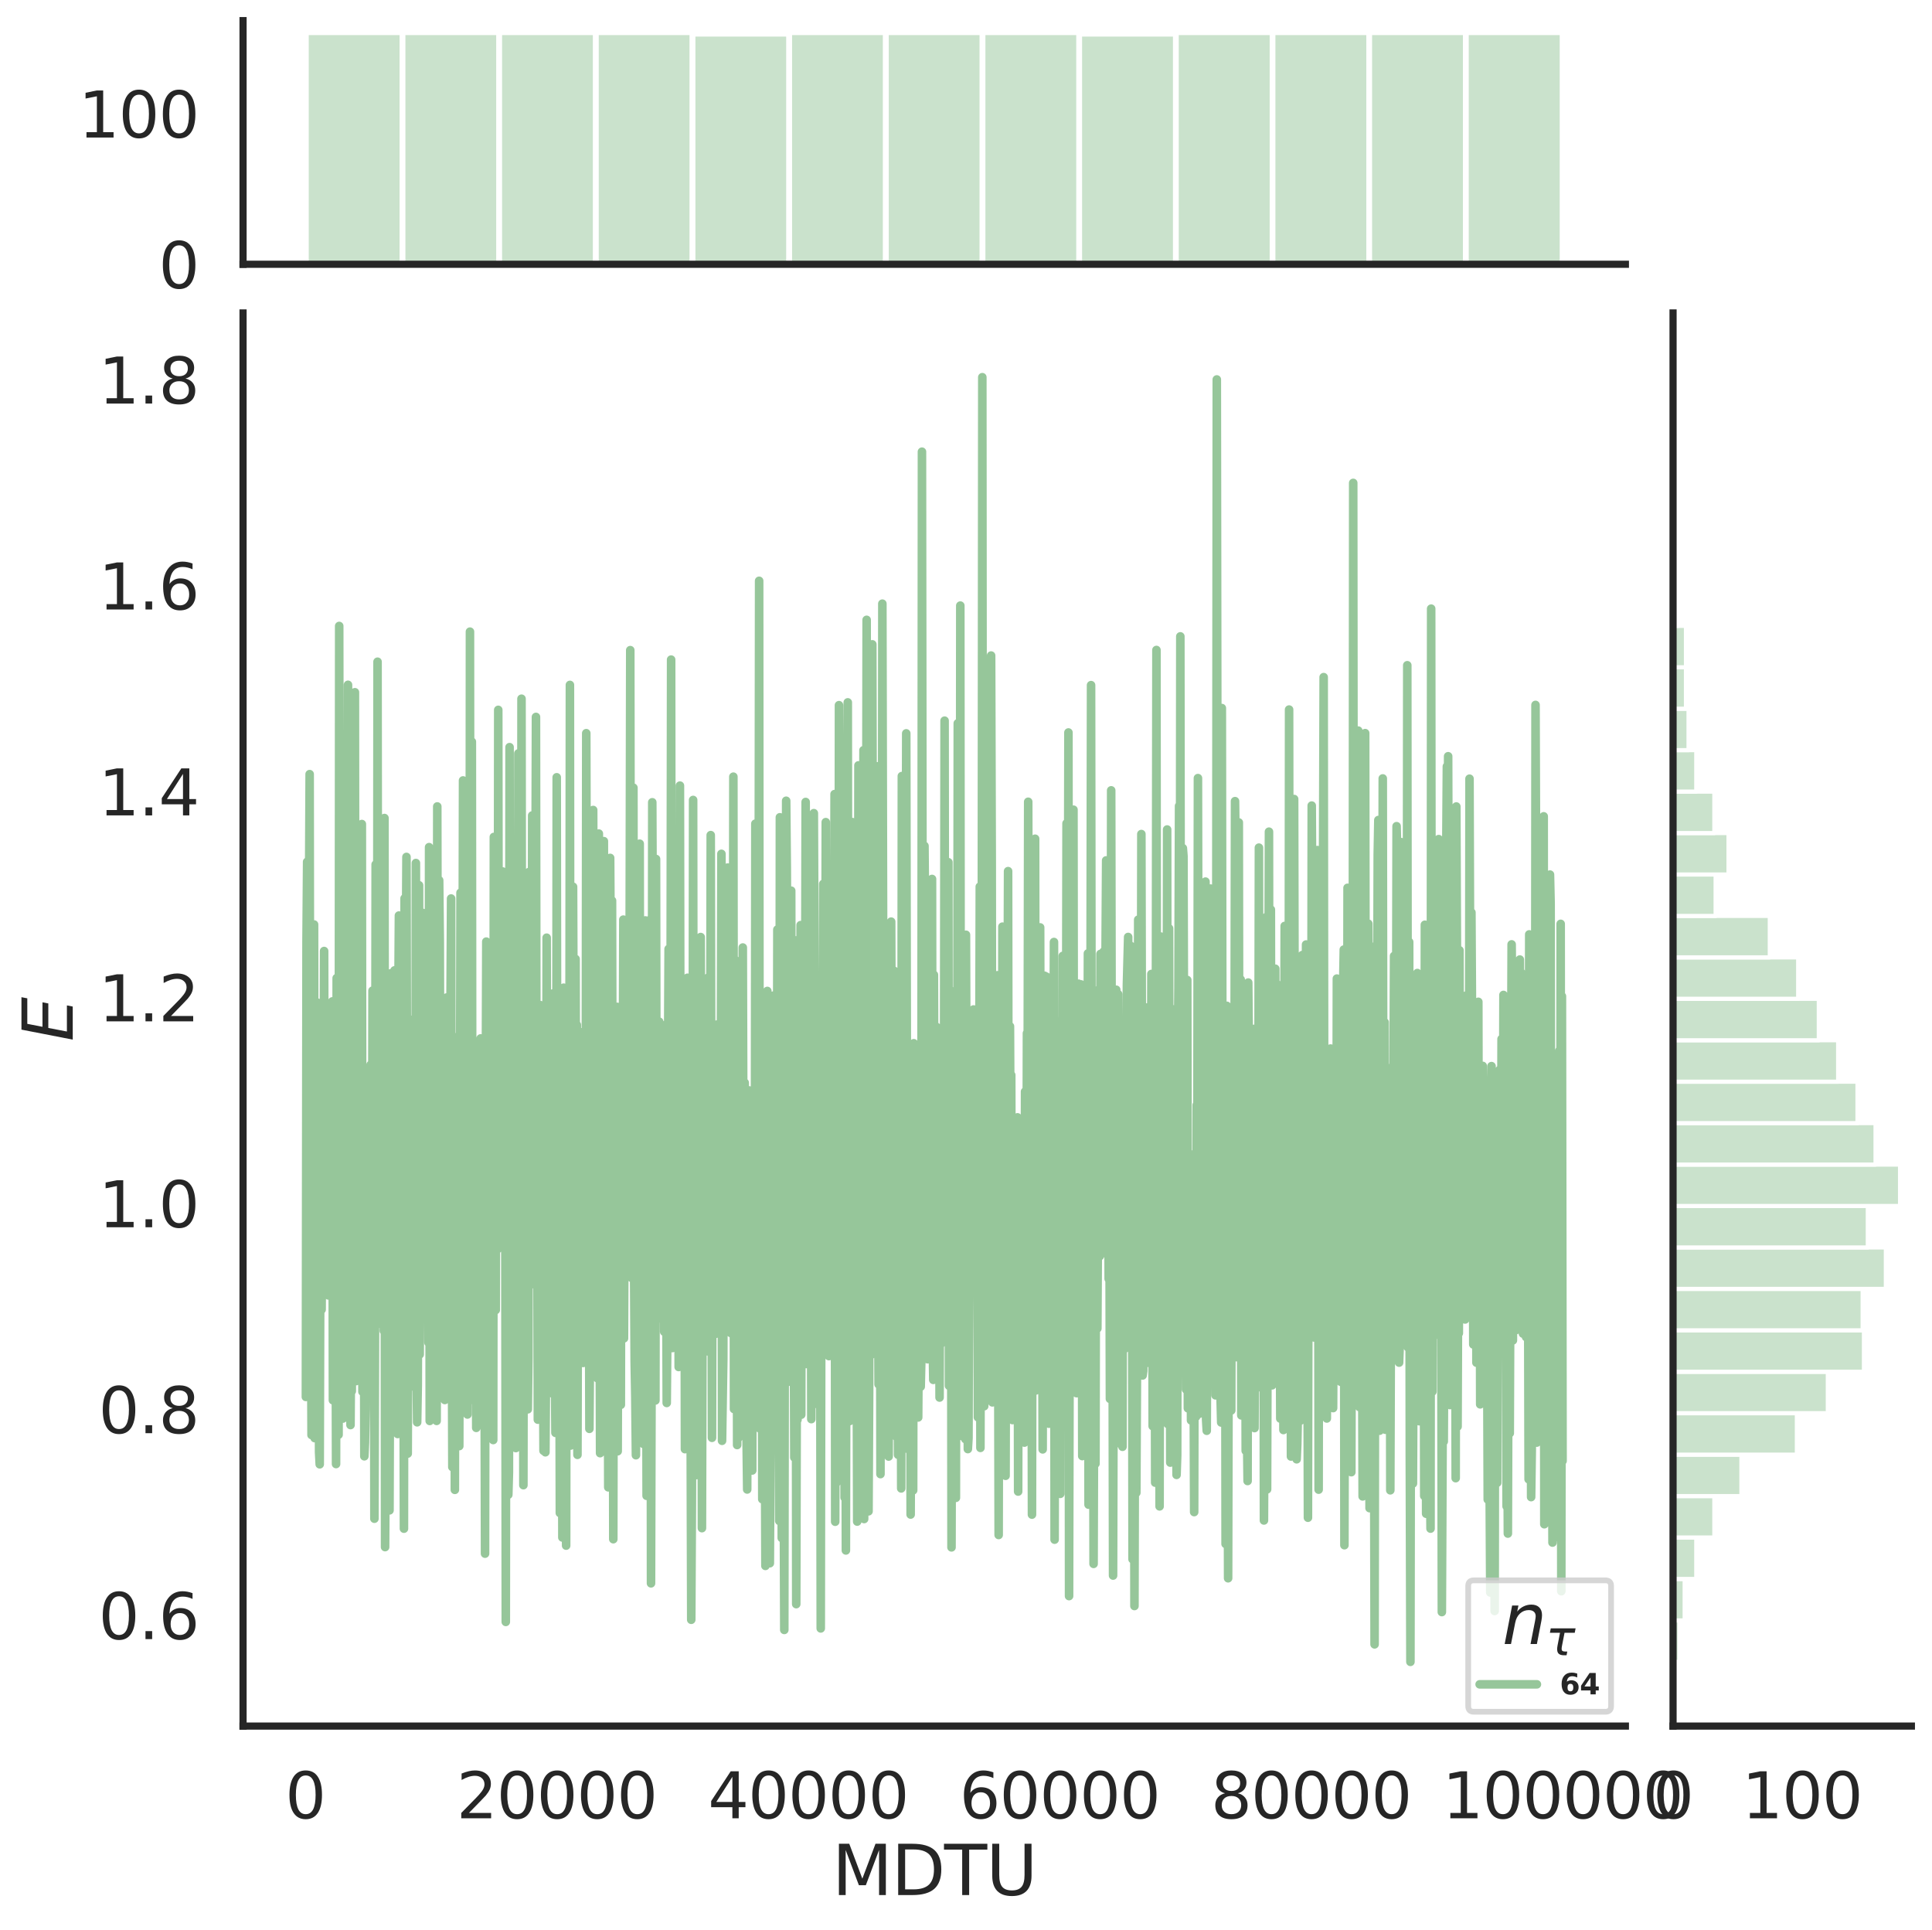 <?xml version="1.0" encoding="utf-8" standalone="no"?>
<!DOCTYPE svg PUBLIC "-//W3C//DTD SVG 1.1//EN"
  "http://www.w3.org/Graphics/SVG/1.1/DTD/svg11.dtd">
<svg height="674.159pt" version="1.1" viewBox="0 0 674.984 674.159" width="674.984pt" xmlns="http://www.w3.org/2000/svg" xmlns:xlink="http://www.w3.org/1999/xlink">
 <defs>
  <style type="text/css">*{stroke-linecap:butt;stroke-linejoin:round;}</style>
 </defs>
 <g id="figure_1">
  <g id="patch_1">
   <path d="M 0 674.159 
L 674.984 674.159 
L 674.984 0 
L 0 0 
z
" style="fill:#ffffff;"/>
  </g>
  <g id="axes_1">
   <g id="patch_2">
    <path d="M 84.914 602.94 
L 567.864 602.94 
L 567.864 109.327 
L 84.914 109.327 
z
" style="fill:none;"/>
   </g>
   <g id="matplotlib.axis_1">
    <g id="xtick_1">
     <g id="text_1">
      <!-- 0 -->
      <g style="fill:#262626;" transform="translate(99.648 635.157)scale(0.22 -0.22)">
       <defs>
        <path d="M 2034 4250 
Q 1547 4250 1301 3770 
Q 1056 3291 1056 2328 
Q 1056 1369 1301 889 
Q 1547 409 2034 409 
Q 2525 409 2770 889 
Q 3016 1369 3016 2328 
Q 3016 3291 2770 3770 
Q 2525 4250 2034 4250 
z
M 2034 4750 
Q 2819 4750 3233 4129 
Q 3647 3509 3647 2328 
Q 3647 1150 3233 529 
Q 2819 -91 2034 -91 
Q 1250 -91 836 529 
Q 422 1150 422 2328 
Q 422 3509 836 4129 
Q 1250 4750 2034 4750 
z
" id="DejaVuSans-30" transform="scale(0.016)"/>
       </defs>
       <use xlink:href="#DejaVuSans-30"/>
      </g>
     </g>
    </g>
    <g id="xtick_2">
     <g id="text_2">
      <!-- 20000 -->
      <g style="fill:#262626;" transform="translate(159.506 635.157)scale(0.22 -0.22)">
       <defs>
        <path d="M 1228 531 
L 3431 531 
L 3431 0 
L 469 0 
L 469 531 
Q 828 903 1448 1529 
Q 2069 2156 2228 2338 
Q 2531 2678 2651 2914 
Q 2772 3150 2772 3378 
Q 2772 3750 2511 3984 
Q 2250 4219 1831 4219 
Q 1534 4219 1204 4116 
Q 875 4013 500 3803 
L 500 4441 
Q 881 4594 1212 4672 
Q 1544 4750 1819 4750 
Q 2544 4750 2975 4387 
Q 3406 4025 3406 3419 
Q 3406 3131 3298 2873 
Q 3191 2616 2906 2266 
Q 2828 2175 2409 1742 
Q 1991 1309 1228 531 
z
" id="DejaVuSans-32" transform="scale(0.016)"/>
       </defs>
       <use xlink:href="#DejaVuSans-32"/>
       <use x="63.623" xlink:href="#DejaVuSans-30"/>
       <use x="127.246" xlink:href="#DejaVuSans-30"/>
       <use x="190.869" xlink:href="#DejaVuSans-30"/>
       <use x="254.492" xlink:href="#DejaVuSans-30"/>
      </g>
     </g>
    </g>
    <g id="xtick_3">
     <g id="text_3">
      <!-- 40000 -->
      <g style="fill:#262626;" transform="translate(247.359 635.157)scale(0.22 -0.22)">
       <defs>
        <path d="M 2419 4116 
L 825 1625 
L 2419 1625 
L 2419 4116 
z
M 2253 4666 
L 3047 4666 
L 3047 1625 
L 3713 1625 
L 3713 1100 
L 3047 1100 
L 3047 0 
L 2419 0 
L 2419 1100 
L 313 1100 
L 313 1709 
L 2253 4666 
z
" id="DejaVuSans-34" transform="scale(0.016)"/>
       </defs>
       <use xlink:href="#DejaVuSans-34"/>
       <use x="63.623" xlink:href="#DejaVuSans-30"/>
       <use x="127.246" xlink:href="#DejaVuSans-30"/>
       <use x="190.869" xlink:href="#DejaVuSans-30"/>
       <use x="254.492" xlink:href="#DejaVuSans-30"/>
      </g>
     </g>
    </g>
    <g id="xtick_4">
     <g id="text_4">
      <!-- 60000 -->
      <g style="fill:#262626;" transform="translate(335.212 635.157)scale(0.22 -0.22)">
       <defs>
        <path d="M 2113 2584 
Q 1688 2584 1439 2293 
Q 1191 2003 1191 1497 
Q 1191 994 1439 701 
Q 1688 409 2113 409 
Q 2538 409 2786 701 
Q 3034 994 3034 1497 
Q 3034 2003 2786 2293 
Q 2538 2584 2113 2584 
z
M 3366 4563 
L 3366 3988 
Q 3128 4100 2886 4159 
Q 2644 4219 2406 4219 
Q 1781 4219 1451 3797 
Q 1122 3375 1075 2522 
Q 1259 2794 1537 2939 
Q 1816 3084 2150 3084 
Q 2853 3084 3261 2657 
Q 3669 2231 3669 1497 
Q 3669 778 3244 343 
Q 2819 -91 2113 -91 
Q 1303 -91 875 529 
Q 447 1150 447 2328 
Q 447 3434 972 4092 
Q 1497 4750 2381 4750 
Q 2619 4750 2861 4703 
Q 3103 4656 3366 4563 
z
" id="DejaVuSans-36" transform="scale(0.016)"/>
       </defs>
       <use xlink:href="#DejaVuSans-36"/>
       <use x="63.623" xlink:href="#DejaVuSans-30"/>
       <use x="127.246" xlink:href="#DejaVuSans-30"/>
       <use x="190.869" xlink:href="#DejaVuSans-30"/>
       <use x="254.492" xlink:href="#DejaVuSans-30"/>
      </g>
     </g>
    </g>
    <g id="xtick_5">
     <g id="text_5">
      <!-- 80000 -->
      <g style="fill:#262626;" transform="translate(423.065 635.157)scale(0.22 -0.22)">
       <defs>
        <path d="M 2034 2216 
Q 1584 2216 1326 1975 
Q 1069 1734 1069 1313 
Q 1069 891 1326 650 
Q 1584 409 2034 409 
Q 2484 409 2743 651 
Q 3003 894 3003 1313 
Q 3003 1734 2745 1975 
Q 2488 2216 2034 2216 
z
M 1403 2484 
Q 997 2584 770 2862 
Q 544 3141 544 3541 
Q 544 4100 942 4425 
Q 1341 4750 2034 4750 
Q 2731 4750 3128 4425 
Q 3525 4100 3525 3541 
Q 3525 3141 3298 2862 
Q 3072 2584 2669 2484 
Q 3125 2378 3379 2068 
Q 3634 1759 3634 1313 
Q 3634 634 3220 271 
Q 2806 -91 2034 -91 
Q 1263 -91 848 271 
Q 434 634 434 1313 
Q 434 1759 690 2068 
Q 947 2378 1403 2484 
z
M 1172 3481 
Q 1172 3119 1398 2916 
Q 1625 2713 2034 2713 
Q 2441 2713 2670 2916 
Q 2900 3119 2900 3481 
Q 2900 3844 2670 4047 
Q 2441 4250 2034 4250 
Q 1625 4250 1398 4047 
Q 1172 3844 1172 3481 
z
" id="DejaVuSans-38" transform="scale(0.016)"/>
       </defs>
       <use xlink:href="#DejaVuSans-38"/>
       <use x="63.623" xlink:href="#DejaVuSans-30"/>
       <use x="127.246" xlink:href="#DejaVuSans-30"/>
       <use x="190.869" xlink:href="#DejaVuSans-30"/>
       <use x="254.492" xlink:href="#DejaVuSans-30"/>
      </g>
     </g>
    </g>
    <g id="xtick_6">
     <g id="text_6">
      <!-- 100000 -->
      <g style="fill:#262626;" transform="translate(503.919 635.157)scale(0.22 -0.22)">
       <defs>
        <path d="M 794 531 
L 1825 531 
L 1825 4091 
L 703 3866 
L 703 4441 
L 1819 4666 
L 2450 4666 
L 2450 531 
L 3481 531 
L 3481 0 
L 794 0 
L 794 531 
z
" id="DejaVuSans-31" transform="scale(0.016)"/>
       </defs>
       <use xlink:href="#DejaVuSans-31"/>
       <use x="63.623" xlink:href="#DejaVuSans-30"/>
       <use x="127.246" xlink:href="#DejaVuSans-30"/>
       <use x="190.869" xlink:href="#DejaVuSans-30"/>
       <use x="254.492" xlink:href="#DejaVuSans-30"/>
       <use x="318.115" xlink:href="#DejaVuSans-30"/>
      </g>
     </g>
    </g>
    <g id="text_7">
     <!-- MDTU -->
     <g style="fill:#262626;" transform="translate(290.683 661.968)scale(0.24 -0.24)">
      <defs>
       <path d="M 628 4666 
L 1569 4666 
L 2759 1491 
L 3956 4666 
L 4897 4666 
L 4897 0 
L 4281 0 
L 4281 4097 
L 3078 897 
L 2444 897 
L 1241 4097 
L 1241 0 
L 628 0 
L 628 4666 
z
" id="DejaVuSans-4d" transform="scale(0.016)"/>
       <path d="M 1259 4147 
L 1259 519 
L 2022 519 
Q 2988 519 3436 956 
Q 3884 1394 3884 2338 
Q 3884 3275 3436 3711 
Q 2988 4147 2022 4147 
L 1259 4147 
z
M 628 4666 
L 1925 4666 
Q 3281 4666 3915 4102 
Q 4550 3538 4550 2338 
Q 4550 1131 3912 565 
Q 3275 0 1925 0 
L 628 0 
L 628 4666 
z
" id="DejaVuSans-44" transform="scale(0.016)"/>
       <path d="M -19 4666 
L 3928 4666 
L 3928 4134 
L 2272 4134 
L 2272 0 
L 1638 0 
L 1638 4134 
L -19 4134 
L -19 4666 
z
" id="DejaVuSans-54" transform="scale(0.016)"/>
       <path d="M 556 4666 
L 1191 4666 
L 1191 1831 
Q 1191 1081 1462 751 
Q 1734 422 2344 422 
Q 2950 422 3222 751 
Q 3494 1081 3494 1831 
L 3494 4666 
L 4128 4666 
L 4128 1753 
Q 4128 841 3676 375 
Q 3225 -91 2344 -91 
Q 1459 -91 1007 375 
Q 556 841 556 1753 
L 556 4666 
z
" id="DejaVuSans-55" transform="scale(0.016)"/>
      </defs>
      <use xlink:href="#DejaVuSans-4d"/>
      <use x="86.279" xlink:href="#DejaVuSans-44"/>
      <use x="163.281" xlink:href="#DejaVuSans-54"/>
      <use x="224.365" xlink:href="#DejaVuSans-55"/>
     </g>
    </g>
   </g>
   <g id="matplotlib.axis_2">
    <g id="ytick_1">
     <g id="text_8">
      <!-- 0.6 -->
      <g style="fill:#262626;" transform="translate(34.428 572.563)scale(0.22 -0.22)">
       <defs>
        <path d="M 684 794 
L 1344 794 
L 1344 0 
L 684 0 
L 684 794 
z
" id="DejaVuSans-2e" transform="scale(0.016)"/>
       </defs>
       <use xlink:href="#DejaVuSans-30"/>
       <use x="63.623" xlink:href="#DejaVuSans-2e"/>
       <use x="95.41" xlink:href="#DejaVuSans-36"/>
      </g>
     </g>
    </g>
    <g id="ytick_2">
     <g id="text_9">
      <!-- 0.8 -->
      <g style="fill:#262626;" transform="translate(34.428 500.63)scale(0.22 -0.22)">
       <use xlink:href="#DejaVuSans-30"/>
       <use x="63.623" xlink:href="#DejaVuSans-2e"/>
       <use x="95.41" xlink:href="#DejaVuSans-38"/>
      </g>
     </g>
    </g>
    <g id="ytick_3">
     <g id="text_10">
      <!-- 1.0 -->
      <g style="fill:#262626;" transform="translate(34.428 428.697)scale(0.22 -0.22)">
       <use xlink:href="#DejaVuSans-31"/>
       <use x="63.623" xlink:href="#DejaVuSans-2e"/>
       <use x="95.41" xlink:href="#DejaVuSans-30"/>
      </g>
     </g>
    </g>
    <g id="ytick_4">
     <g id="text_11">
      <!-- 1.2 -->
      <g style="fill:#262626;" transform="translate(34.428 356.764)scale(0.22 -0.22)">
       <use xlink:href="#DejaVuSans-31"/>
       <use x="63.623" xlink:href="#DejaVuSans-2e"/>
       <use x="95.41" xlink:href="#DejaVuSans-32"/>
      </g>
     </g>
    </g>
    <g id="ytick_5">
     <g id="text_12">
      <!-- 1.4 -->
      <g style="fill:#262626;" transform="translate(34.428 284.831)scale(0.22 -0.22)">
       <use xlink:href="#DejaVuSans-31"/>
       <use x="63.623" xlink:href="#DejaVuSans-2e"/>
       <use x="95.41" xlink:href="#DejaVuSans-34"/>
      </g>
     </g>
    </g>
    <g id="ytick_6">
     <g id="text_13">
      <!-- 1.6 -->
      <g style="fill:#262626;" transform="translate(34.428 212.898)scale(0.22 -0.22)">
       <use xlink:href="#DejaVuSans-31"/>
       <use x="63.623" xlink:href="#DejaVuSans-2e"/>
       <use x="95.41" xlink:href="#DejaVuSans-36"/>
      </g>
     </g>
    </g>
    <g id="ytick_7">
     <g id="text_14">
      <!-- 1.8 -->
      <g style="fill:#262626;" transform="translate(34.428 140.965)scale(0.22 -0.22)">
       <use xlink:href="#DejaVuSans-31"/>
       <use x="63.623" xlink:href="#DejaVuSans-2e"/>
       <use x="95.41" xlink:href="#DejaVuSans-38"/>
      </g>
     </g>
    </g>
    <g id="text_15">
     <!-- $E$ -->
     <g style="fill:#262626;" transform="translate(25.436 363.813)rotate(-90)scale(0.24 -0.24)">
      <defs>
       <path d="M 1081 4666 
L 4031 4666 
L 3928 4134 
L 1606 4134 
L 1338 2753 
L 3566 2753 
L 3463 2222 
L 1234 2222 
L 909 531 
L 3284 531 
L 3181 0 
L 172 0 
L 1081 4666 
z
" id="DejaVuSans-Oblique-45" transform="scale(0.016)"/>
      </defs>
      <use transform="translate(0 0.094)" xlink:href="#DejaVuSans-Oblique-45"/>
     </g>
    </g>
   </g>
   <g id="line2d_1">
    <path clip-path="url(#p325c5d5841)" d="M 106.867 487.964 
L 107.086 328.89 
L 107.306 301.032 
L 107.526 483.948 
L 107.745 480.393 
L 107.965 312.834 
L 108.184 270.417 
L 108.404 452.017 
L 108.624 447.735 
L 108.843 501.27 
L 109.063 447.383 
L 109.283 358.891 
L 109.502 424.78 
L 109.722 322.94 
L 109.941 502.351 
L 110.161 462.807 
L 110.381 490.842 
L 110.6 353.378 
L 110.82 350.202 
L 111.04 372.23 
L 111.259 422.75 
L 111.479 507.308 
L 111.699 511.503 
L 111.918 436.27 
L 112.138 438.837 
L 112.357 457.464 
L 112.797 390.035 
L 113.016 410.484 
L 113.236 332.205 
L 113.456 437.783 
L 113.675 391.473 
L 113.895 402.544 
L 114.114 450.699 
L 114.554 358.303 
L 114.773 452.521 
L 114.993 429.405 
L 115.213 352.555 
L 115.652 442.672 
L 115.872 452.983 
L 116.091 349.807 
L 116.311 489.123 
L 116.53 411.26 
L 116.75 421.647 
L 116.97 378.285 
L 117.189 424.779 
L 117.409 511.405 
L 117.629 341.639 
L 117.848 431.669 
L 118.068 374.628 
L 118.288 501.179 
L 118.507 218.66 
L 118.727 379.007 
L 118.946 319.253 
L 119.166 488.529 
L 119.386 477.334 
L 119.605 413.191 
L 119.825 495.515 
L 120.264 340.143 
L 120.484 480.385 
L 120.923 417.947 
L 121.143 270.426 
L 121.362 392.884 
L 121.582 239.218 
L 121.802 413.91 
L 122.021 485.475 
L 122.241 433.306 
L 122.461 497.791 
L 122.68 465.957 
L 122.9 485.943 
L 123.119 426.918 
L 123.339 468.091 
L 123.559 466.906 
L 123.778 460.925 
L 123.998 241.812 
L 124.218 475.516 
L 124.437 482.417 
L 124.657 458.703 
L 124.876 395.112 
L 125.096 402.543 
L 125.316 398.105 
L 125.535 376.614 
L 125.755 438.345 
L 126.194 318.816 
L 126.414 287.848 
L 126.634 486.145 
L 127.073 398.899 
L 127.292 508.697 
L 127.512 503.95 
L 127.732 492.233 
L 128.171 411.598 
L 128.391 477.098 
L 128.61 397.437 
L 128.83 381.385 
L 129.049 374.626 
L 129.269 388.259 
L 129.489 371.951 
L 129.708 382.762 
L 129.928 466.878 
L 130.148 346.051 
L 130.367 457.459 
L 130.587 384.812 
L 130.807 530.502 
L 131.026 461.654 
L 131.246 301.963 
L 131.465 454.991 
L 131.685 461.862 
L 131.905 231.149 
L 132.124 420.272 
L 132.344 462.361 
L 132.564 388.359 
L 132.783 378.39 
L 133.003 442.75 
L 133.222 355.298 
L 133.442 378.576 
L 133.662 439.175 
L 133.881 419.299 
L 134.101 464.874 
L 134.321 285.751 
L 134.54 540.418 
L 134.98 465.341 
L 135.199 465.452 
L 135.419 405.427 
L 135.638 494.757 
L 135.858 458.612 
L 136.078 527.593 
L 136.297 460.862 
L 136.517 339.996 
L 136.737 394.704 
L 136.956 398.45 
L 137.176 479.293 
L 137.396 463.098 
L 137.615 483.057 
L 137.835 338.969 
L 138.054 392.248 
L 138.274 481.545 
L 138.494 351.469 
L 138.713 394.146 
L 138.933 500.913 
L 139.153 352.457 
L 139.372 319.816 
L 139.592 477.12 
L 140.031 379.708 
L 140.251 406.522 
L 140.47 488.31 
L 140.69 411.52 
L 140.91 442.549 
L 141.129 533.984 
L 141.349 313.801 
L 141.569 337.346 
L 141.788 334.089 
L 142.008 299.339 
L 142.447 507.762 
L 142.667 439.573 
L 142.886 484.855 
L 143.106 394.893 
L 143.326 413.209 
L 143.545 483.703 
L 143.765 387.685 
L 143.984 356.243 
L 144.204 462.221 
L 144.424 389.06 
L 144.643 457.033 
L 144.863 357.466 
L 145.083 469.467 
L 145.302 301.468 
L 145.522 477.426 
L 145.742 496.824 
L 145.961 483.867 
L 146.4 309.221 
L 146.62 473.143 
L 147.059 393.69 
L 147.279 428.614 
L 147.718 318.907 
L 147.938 415.007 
L 148.157 407.326 
L 148.377 419.192 
L 148.597 325.109 
L 148.816 407.901 
L 149.036 411.387 
L 149.256 423.484 
L 149.475 358.266 
L 149.695 469.004 
L 149.915 295.92 
L 150.134 496.357 
L 150.354 450.688 
L 150.573 442.631 
L 150.793 416.624 
L 151.013 416.585 
L 151.232 478.087 
L 151.452 341.304 
L 151.672 448.722 
L 151.891 487.055 
L 152.111 349.398 
L 152.55 496.333 
L 152.77 281.702 
L 152.989 407.841 
L 153.209 410.385 
L 153.429 307.48 
L 153.648 328.472 
L 153.868 424.058 
L 154.088 451.597 
L 154.307 415.33 
L 154.527 470.298 
L 154.746 354.119 
L 155.405 489.037 
L 155.625 449.395 
L 155.845 459.026 
L 156.064 348.44 
L 156.284 473.389 
L 156.504 477.313 
L 156.723 369.333 
L 156.943 369.903 
L 157.162 392.924 
L 157.602 313.862 
L 157.821 452.052 
L 158.041 512.467 
L 158.261 361.976 
L 158.48 464.162 
L 158.7 385.973 
L 158.919 520.424 
L 159.139 368.556 
L 159.359 461.127 
L 159.578 426.645 
L 159.798 452.659 
L 160.018 399.529 
L 160.237 408.834 
L 160.457 505.137 
L 160.896 311.835 
L 161.335 407.97 
L 161.555 372.447 
L 161.775 272.619 
L 161.994 445.107 
L 162.214 373.555 
L 162.434 400.535 
L 162.653 315.844 
L 162.873 387.627 
L 163.092 308.414 
L 163.312 494.1 
L 163.532 373.263 
L 163.751 349.935 
L 163.971 489.26 
L 164.191 220.643 
L 164.41 467.969 
L 164.63 418.131 
L 164.85 259.081 
L 165.069 482.132 
L 165.508 405.446 
L 165.728 421.128 
L 165.948 420.132 
L 166.167 398.204 
L 166.387 498.77 
L 166.607 430.213 
L 166.826 478.126 
L 167.046 391.439 
L 167.266 484.588 
L 167.485 462.313 
L 167.705 465.423 
L 167.924 362.739 
L 168.144 368.905 
L 168.364 466.197 
L 168.583 398.452 
L 168.803 466.766 
L 169.023 366.16 
L 169.462 542.709 
L 169.681 390.918 
L 169.901 328.916 
L 170.121 475.94 
L 170.34 374.835 
L 170.56 340.882 
L 170.78 346.565 
L 170.999 425.933 
L 171.219 405.074 
L 171.439 421.036 
L 171.658 355.223 
L 171.878 349.06 
L 172.317 503.016 
L 172.537 292.36 
L 172.756 424.9 
L 172.976 428.396 
L 173.196 457.613 
L 173.415 304.272 
L 173.635 404.97 
L 173.854 436.336 
L 174.074 247.968 
L 174.294 416.527 
L 174.513 396.11 
L 174.733 398.468 
L 174.953 411.219 
L 175.172 406.041 
L 175.392 396.559 
L 175.612 304.423 
L 175.831 427.655 
L 176.051 429.63 
L 176.27 382.38 
L 176.49 367.323 
L 176.71 566.553 
L 176.929 391.904 
L 177.149 369.817 
L 177.588 522.139 
L 177.808 514.297 
L 178.027 260.988 
L 178.247 446.894 
L 178.467 428.705 
L 179.126 448.298 
L 179.345 322.829 
L 179.565 466.785 
L 179.785 451.391 
L 180.004 293.934 
L 180.224 505.828 
L 180.443 497.348 
L 180.663 389.207 
L 180.883 426.782 
L 181.102 263.179 
L 181.322 334.853 
L 181.542 359.92 
L 181.761 362.968 
L 181.981 481.203 
L 182.2 244.074 
L 182.42 413.177 
L 182.64 372.354 
L 182.859 518.793 
L 183.079 368.104 
L 183.299 482.531 
L 183.518 445.939 
L 183.738 438.167 
L 183.958 324.331 
L 184.177 481.92 
L 184.397 492.294 
L 184.616 474.215 
L 184.836 304.594 
L 185.275 448.889 
L 185.495 307.157 
L 185.715 438.355 
L 185.934 284.859 
L 186.154 384.875 
L 186.374 371.239 
L 186.593 412.458 
L 186.813 403.293 
L 187.252 250.436 
L 187.472 438.378 
L 187.691 411.701 
L 187.911 495.901 
L 188.131 381.525 
L 188.35 489.37 
L 188.789 351.111 
L 189.229 461.316 
L 189.448 426.698 
L 189.888 506.775 
L 190.327 435.472 
L 190.547 507.294 
L 190.766 478.09 
L 190.986 327.548 
L 191.205 449.171 
L 191.425 433.743 
L 191.645 397.427 
L 191.864 462.495 
L 192.084 454.73 
L 192.304 428.071 
L 192.523 485.648 
L 192.743 381.007 
L 192.962 486.736 
L 193.182 347.033 
L 193.621 444.244 
L 194.061 500.509 
L 194.28 486.924 
L 194.5 271.518 
L 194.72 429.362 
L 195.159 348.335 
L 195.598 528.508 
L 195.818 386.049 
L 196.037 417.293 
L 196.257 408.3 
L 196.477 537.067 
L 196.916 345.016 
L 197.355 483.934 
L 197.575 437.953 
L 197.794 539.904 
L 198.014 367.501 
L 198.234 492.212 
L 198.673 396.879 
L 198.893 431.247 
L 199.112 239.253 
L 199.332 504.959 
L 199.551 403.304 
L 199.771 394.797 
L 199.991 336.638 
L 200.21 309.75 
L 200.65 433.995 
L 200.869 357.26 
L 201.089 334.987 
L 201.309 455.687 
L 201.528 358.012 
L 201.748 508.192 
L 201.967 417.567 
L 202.187 393.748 
L 202.407 451.566 
L 202.626 442.992 
L 202.846 390.689 
L 203.285 360.578 
L 203.724 476.087 
L 204.164 379.387 
L 204.383 463.225 
L 204.603 429.74 
L 204.823 256.114 
L 205.042 346.993 
L 205.262 350.447 
L 205.482 331.639 
L 205.921 499.112 
L 206.58 403.663 
L 206.799 373.778 
L 207.019 472.944 
L 207.239 282.95 
L 207.458 370.257 
L 207.678 371.287 
L 207.897 389.424 
L 208.117 453.584 
L 208.337 446.985 
L 208.556 477.888 
L 208.776 481.495 
L 208.996 461.048 
L 209.215 291.184 
L 209.435 442.939 
L 209.655 507.605 
L 209.874 324.635 
L 210.094 370.299 
L 210.313 389.448 
L 210.753 360.875 
L 210.972 293.825 
L 211.192 440.533 
L 211.412 507.082 
L 211.631 314.205 
L 211.851 432.089 
L 212.07 342.686 
L 212.51 519.539 
L 212.729 418.917 
L 212.949 401.554 
L 213.169 299.68 
L 213.608 373.185 
L 213.828 314.602 
L 214.267 537.658 
L 214.486 411.795 
L 214.706 370.706 
L 214.926 387.492 
L 215.365 443.624 
L 215.585 351.702 
L 215.804 506.94 
L 216.024 421.199 
L 216.243 407.896 
L 216.463 409.228 
L 216.683 382.353 
L 216.902 490.721 
L 217.122 372.506 
L 217.342 351.434 
L 217.561 395.822 
L 217.781 321.237 
L 218.001 467.505 
L 218.22 415.764 
L 218.44 391.543 
L 218.659 346.395 
L 218.879 419.786 
L 219.099 405.804 
L 219.318 338.464 
L 219.538 437.348 
L 219.758 434.911 
L 220.197 227.106 
L 220.417 381.224 
L 220.636 446.368 
L 220.856 443.341 
L 221.075 299.805 
L 221.295 275.161 
L 221.515 438.489 
L 221.734 475.555 
L 221.954 487.732 
L 222.174 508.328 
L 222.393 369.531 
L 222.613 485.53 
L 222.832 502.172 
L 223.052 399.107 
L 223.272 409.82 
L 223.491 294.716 
L 223.711 472.894 
L 223.931 449.417 
L 224.15 478.399 
L 224.37 465.478 
L 224.59 445.078 
L 224.809 504.398 
L 225.029 394.062 
L 225.248 437.815 
L 225.468 321.521 
L 225.907 522.498 
L 226.347 388.695 
L 226.566 402.724 
L 226.786 406.342 
L 227.005 405.635 
L 227.225 321.186 
L 227.445 553.077 
L 227.664 472.79 
L 227.884 280.247 
L 228.323 386.743 
L 228.763 486.977 
L 228.982 489.194 
L 229.202 300.064 
L 229.421 446.845 
L 229.641 449.758 
L 229.861 383.225 
L 230.08 360.036 
L 230.3 356.872 
L 230.52 390.406 
L 230.739 460.539 
L 230.959 363.916 
L 231.178 385.697 
L 231.398 433.697 
L 231.618 411.535 
L 231.837 410.607 
L 232.057 465.187 
L 232.277 441.074 
L 232.496 358.04 
L 232.936 490.07 
L 233.155 465.221 
L 233.375 375.445 
L 233.594 331.479 
L 233.814 350.455 
L 234.034 340.764 
L 234.253 371.519 
L 234.473 230.411 
L 234.693 450.6 
L 234.912 470.892 
L 235.132 373.702 
L 235.352 372.8 
L 235.571 327.146 
L 235.791 441.94 
L 236.01 446.384 
L 236.23 374.835 
L 236.45 415.758 
L 236.669 298.204 
L 236.889 311.775 
L 237.109 477.506 
L 237.328 459.744 
L 237.548 274.426 
L 237.767 414.653 
L 237.987 403.323 
L 238.207 421.421 
L 238.426 356.762 
L 238.866 421.473 
L 239.085 380.476 
L 239.305 506.207 
L 239.744 377.017 
L 239.964 420.536 
L 240.183 341.546 
L 240.403 437.035 
L 240.623 473.207 
L 240.842 433.553 
L 241.062 420.959 
L 241.501 565.804 
L 241.721 525.081 
L 241.94 441.834 
L 242.16 279.442 
L 242.38 489.126 
L 242.599 363.338 
L 242.819 450.35 
L 243.039 466.305 
L 243.258 515.268 
L 243.478 380.013 
L 243.698 334.494 
L 243.917 481.038 
L 244.137 481.009 
L 244.356 360.22 
L 244.576 394.914 
L 244.796 327.323 
L 245.015 394.114 
L 245.235 533.798 
L 245.674 373.062 
L 245.894 382.723 
L 246.113 470.559 
L 246.333 435.06 
L 246.553 465.294 
L 246.772 431.408 
L 246.992 360.233 
L 247.212 472.032 
L 247.431 341.472 
L 247.651 447.222 
L 247.871 354.441 
L 248.09 400.165 
L 248.31 291.717 
L 248.749 502.244 
L 248.969 408.597 
L 249.188 410.909 
L 249.408 381.22 
L 249.628 411.747 
L 249.847 391.448 
L 250.067 465.917 
L 250.506 357.896 
L 250.726 435.626 
L 250.945 426.886 
L 251.165 359.334 
L 251.385 462.445 
L 251.824 387.614 
L 252.044 298.259 
L 252.263 503.286 
L 252.702 474.633 
L 252.922 337.314 
L 253.142 443.165 
L 253.361 338.651 
L 253.581 325.415 
L 254.02 393.596 
L 254.24 303.052 
L 254.679 406.947 
L 254.899 418.17 
L 255.338 465.653 
L 255.558 427.908 
L 255.777 445.003 
L 255.997 443.297 
L 256.217 271.307 
L 256.436 492.2 
L 256.875 335.359 
L 257.095 450.784 
L 257.315 365.531 
L 257.534 504.766 
L 257.754 445.654 
L 257.974 502.317 
L 258.633 364.604 
L 258.852 494.381 
L 259.072 445.056 
L 259.291 438.112 
L 259.511 330.982 
L 259.95 485.556 
L 260.17 378.195 
L 260.609 484.386 
L 261.048 520.292 
L 261.268 420.257 
L 261.488 456.491 
L 261.707 380.898 
L 261.927 462.365 
L 262.147 442.011 
L 262.366 403.481 
L 262.586 411.656 
L 262.806 513.661 
L 263.025 402.006 
L 263.245 498.313 
L 263.464 400.746 
L 263.684 470.546 
L 263.904 287.722 
L 264.123 351.613 
L 264.343 481.108 
L 264.563 358.75 
L 264.782 305.951 
L 265.002 364.187 
L 265.221 202.883 
L 265.441 499.019 
L 265.661 484.91 
L 265.88 461.511 
L 266.1 400.585 
L 266.32 523.691 
L 266.539 402.138 
L 266.759 463.676 
L 266.979 468.752 
L 267.198 487.736 
L 267.418 546.987 
L 267.637 472.356 
L 267.857 522.131 
L 268.077 346.157 
L 268.296 406.494 
L 268.516 380.741 
L 268.955 546.062 
L 269.175 507.732 
L 269.614 388.787 
L 269.834 397.474 
L 270.053 464.941 
L 270.273 347.765 
L 270.493 445.605 
L 270.712 351.255 
L 270.932 487.193 
L 271.152 373.255 
L 271.371 444.714 
L 271.591 324.708 
L 272.25 531.277 
L 272.469 285.49 
L 272.689 448.906 
L 272.909 355.302 
L 273.128 537.251 
L 273.348 361.325 
L 273.568 508.391 
L 273.787 507.689 
L 274.007 569.351 
L 274.226 429.521 
L 274.446 416.574 
L 274.666 279.717 
L 274.885 303.385 
L 275.105 349.752 
L 275.325 455.908 
L 275.544 482.637 
L 275.764 477.955 
L 275.983 331.377 
L 276.203 456.276 
L 276.423 311.127 
L 276.642 429.479 
L 276.862 392.979 
L 277.082 429.934 
L 277.301 445.912 
L 277.521 509.117 
L 277.741 459.197 
L 277.96 328.498 
L 278.18 560.341 
L 278.399 470.665 
L 278.619 495.948 
L 278.839 445.088 
L 279.058 486.241 
L 279.278 411.833 
L 279.498 415.19 
L 279.717 323.158 
L 279.937 494.176 
L 280.156 328.307 
L 280.376 431.497 
L 280.596 420.941 
L 280.815 392.665 
L 281.035 413.492 
L 281.255 376.449 
L 281.474 280.14 
L 281.694 476.474 
L 281.914 393.317 
L 282.133 421.132 
L 282.353 464.013 
L 282.572 369.484 
L 283.012 393.983 
L 283.231 394.817 
L 283.451 495.716 
L 283.671 350.928 
L 283.89 460.545 
L 284.11 460.508 
L 284.33 284.05 
L 284.988 438.541 
L 285.428 353.361 
L 285.647 372.02 
L 285.867 486.689 
L 286.087 429.018 
L 286.306 491.079 
L 286.526 440.244 
L 286.745 568.828 
L 286.965 436.199 
L 287.185 377.952 
L 287.404 422.845 
L 287.624 308.758 
L 287.844 442.163 
L 288.283 394.204 
L 288.503 287.186 
L 288.722 437.035 
L 288.942 372.006 
L 289.161 368.863 
L 289.381 403.64 
L 289.601 473.706 
L 290.04 437.474 
L 290.26 471.175 
L 290.479 438.918 
L 290.699 316.187 
L 290.918 338.886 
L 291.138 469.021 
L 291.577 277.392 
L 291.797 531.556 
L 292.017 429.651 
L 292.236 517.917 
L 292.456 402.13 
L 292.676 495.827 
L 292.895 439.14 
L 293.115 246.33 
L 293.554 446.225 
L 293.993 327.049 
L 294.213 351.898 
L 294.433 393.72 
L 294.652 361.49 
L 294.872 396.814 
L 295.091 523.108 
L 295.311 447.171 
L 295.531 541.588 
L 295.97 290.11 
L 296.19 245.351 
L 296.409 437.107 
L 296.629 372.702 
L 296.849 496.402 
L 297.288 411.224 
L 297.727 287.161 
L 297.947 390.922 
L 298.166 357.289 
L 298.386 445.834 
L 298.606 446.866 
L 298.825 451.057 
L 299.045 424.519 
L 299.265 457.996 
L 299.484 531.506 
L 299.704 431.946 
L 299.923 267.357 
L 300.143 439.678 
L 300.363 300.327 
L 300.582 459.727 
L 300.802 414.156 
L 301.022 518.416 
L 301.461 437.509 
L 301.68 262.06 
L 301.9 530.615 
L 302.12 447.129 
L 302.559 350.909 
L 302.779 216.522 
L 302.998 445.712 
L 303.218 438.851 
L 303.438 527.924 
L 303.657 485.758 
L 303.877 350.448 
L 304.096 456.88 
L 304.316 473.298 
L 304.536 453.757 
L 304.755 225.076 
L 304.975 336.463 
L 305.195 315.228 
L 305.414 415.083 
L 305.634 306.099 
L 305.853 389.912 
L 306.073 382.367 
L 306.293 412.16 
L 306.512 267.691 
L 306.732 438.253 
L 306.952 483.572 
L 307.171 461.261 
L 307.391 390.101 
L 307.611 514.922 
L 307.83 362.218 
L 308.05 442.064 
L 308.269 210.872 
L 308.709 404.409 
L 308.928 467.052 
L 309.148 365.819 
L 309.368 466.475 
L 309.587 360.186 
L 310.026 444.81 
L 310.246 427.03 
L 310.466 508.787 
L 310.685 445.482 
L 310.905 479.707 
L 311.125 359.75 
L 311.344 321.938 
L 311.564 382.282 
L 311.784 400.436 
L 312.003 444.277 
L 312.223 457.18 
L 312.442 339.152 
L 312.662 436.514 
L 312.882 386.541 
L 313.101 383.273 
L 313.321 502.047 
L 313.541 444.827 
L 313.76 508.172 
L 313.98 390.244 
L 314.199 499.48 
L 314.419 470.788 
L 314.639 414.087 
L 314.858 519.924 
L 315.078 271.093 
L 315.298 465.123 
L 315.517 361.805 
L 315.737 409.061 
L 315.957 484.611 
L 316.176 355.667 
L 316.396 347.056 
L 316.615 256.176 
L 317.055 506.1 
L 317.274 372.715 
L 317.494 466.998 
L 317.714 404.267 
L 317.933 419.304 
L 318.153 529.048 
L 318.373 464.949 
L 318.592 445.912 
L 318.812 393.711 
L 319.031 520.6 
L 319.251 364.424 
L 319.471 398.293 
L 319.69 401.742 
L 319.91 490.12 
L 320.13 415.945 
L 320.349 439.551 
L 320.569 483.605 
L 320.788 495.129 
L 321.008 462.396 
L 321.228 450.355 
L 321.447 463.379 
L 321.667 484.388 
L 321.887 474.759 
L 322.106 157.786 
L 322.326 339.936 
L 322.546 344.174 
L 322.765 412.923 
L 322.985 295.478 
L 323.204 321.494 
L 323.424 361.056 
L 323.644 449.197 
L 323.863 329.099 
L 324.083 474.794 
L 324.303 386.955 
L 324.522 402.574 
L 324.742 464.039 
L 325.181 338.695 
L 325.401 431.97 
L 325.62 307.035 
L 325.84 468.488 
L 326.06 482.004 
L 326.279 340.507 
L 326.499 410.182 
L 326.719 415.809 
L 327.158 358.677 
L 327.377 462.965 
L 327.597 409.113 
L 327.817 443.668 
L 328.036 396.744 
L 328.256 488.18 
L 328.476 410.219 
L 328.695 469.495 
L 328.915 375.743 
L 329.134 374.468 
L 329.354 394.014 
L 329.574 374.709 
L 329.793 404.502 
L 330.013 251.742 
L 330.233 468.694 
L 330.452 350.982 
L 330.672 339.659 
L 330.892 392.461 
L 331.111 416.776 
L 331.331 301.191 
L 331.55 484.058 
L 331.77 423.435 
L 331.99 459.625 
L 332.209 346.121 
L 332.429 540.516 
L 332.649 443.127 
L 333.088 412.051 
L 333.308 492.064 
L 333.747 358.791 
L 333.966 523.209 
L 334.186 351.31 
L 334.406 424.198 
L 334.625 252.648 
L 334.845 322.257 
L 335.065 432.637 
L 335.284 444.886 
L 335.504 211.543 
L 335.723 501.55 
L 335.943 363.294 
L 336.163 475.29 
L 336.382 383.878 
L 336.602 341.699 
L 336.822 395.847 
L 337.041 406.923 
L 337.261 502.691 
L 337.481 326.53 
L 337.7 401.708 
L 337.92 418.153 
L 338.139 506.179 
L 338.359 502.344 
L 338.798 367.96 
L 339.018 446.119 
L 339.238 372.893 
L 339.457 434.603 
L 339.677 386.683 
L 340.116 352.622 
L 340.555 429.26 
L 340.775 393.011 
L 340.995 446.112 
L 341.214 356.166 
L 341.654 495.078 
L 341.873 360.985 
L 342.093 395.442 
L 342.312 309.705 
L 342.532 505.764 
L 342.752 406.379 
L 342.971 381.428 
L 343.191 131.764 
L 343.411 421.462 
L 343.63 346.918 
L 343.85 491.201 
L 344.069 423.631 
L 344.289 476.303 
L 344.509 454.871 
L 344.728 368.386 
L 344.948 482.118 
L 345.168 468.527 
L 345.387 356.194 
L 345.607 420.905 
L 345.827 345.618 
L 346.046 488.105 
L 346.266 228.995 
L 346.485 300.712 
L 346.705 489.859 
L 346.925 489.225 
L 347.144 487.789 
L 347.584 366.662 
L 347.803 440.856 
L 348.023 431.048 
L 348.243 365.179 
L 348.462 340.678 
L 348.901 536.19 
L 349.121 425.078 
L 349.341 442.451 
L 349.56 343.064 
L 350 500.008 
L 350.219 323.699 
L 350.658 418.71 
L 350.878 362.735 
L 351.317 515.512 
L 351.537 426.07 
L 351.757 435.233 
L 352.196 304.3 
L 352.416 466.05 
L 352.635 388.367 
L 352.855 358.504 
L 353.074 409.099 
L 353.294 375.523 
L 353.514 471.688 
L 353.733 496.043 
L 354.173 447.823 
L 354.392 406.017 
L 354.612 416.112 
L 354.831 411.073 
L 355.271 448.829 
L 355.49 390.307 
L 355.71 521.019 
L 355.93 402.801 
L 356.149 495.003 
L 356.369 479.705 
L 356.589 424.476 
L 356.808 471.165 
L 357.028 442.989 
L 357.247 490.762 
L 357.467 434.682 
L 357.687 490.12 
L 357.906 503.916 
L 358.126 381.3 
L 358.346 470.692 
L 358.565 458.453 
L 358.785 360.925 
L 359.004 396.421 
L 359.224 280.069 
L 359.444 382.827 
L 359.663 363.918 
L 359.883 360.438 
L 360.103 395.263 
L 360.322 406.011 
L 360.542 529.078 
L 360.762 404.556 
L 360.981 368.415 
L 361.201 398.065 
L 361.64 292.983 
L 361.86 485.715 
L 362.079 377.361 
L 362.299 337.2 
L 362.738 336.854 
L 362.958 473.359 
L 363.177 351.3 
L 363.397 323.954 
L 363.617 419.071 
L 363.836 405.885 
L 364.056 416.407 
L 364.276 506.285 
L 364.495 402.069 
L 364.935 340.837 
L 365.154 462.556 
L 365.374 494.617 
L 365.593 341.158 
L 365.813 373.581 
L 366.033 358.475 
L 366.252 466.841 
L 366.472 497.314 
L 366.692 391.021 
L 366.911 414.48 
L 367.131 414.119 
L 367.351 460.999 
L 367.79 365.928 
L 368.009 390.449 
L 368.229 329.056 
L 368.449 537.819 
L 368.668 432.403 
L 368.888 447.258 
L 369.108 488.521 
L 369.327 359.641 
L 369.766 476.183 
L 370.206 356.8 
L 370.425 521.819 
L 370.645 372.967 
L 370.865 460.82 
L 371.084 477.505 
L 371.304 333.909 
L 371.524 390.981 
L 371.743 345.048 
L 371.963 388.508 
L 372.182 454.597 
L 372.402 400.275 
L 372.622 287.622 
L 372.841 465.335 
L 373.281 255.87 
L 373.5 557.528 
L 373.939 350.517 
L 374.159 456.278 
L 374.379 429.702 
L 374.598 334.643 
L 374.818 402.347 
L 375.038 282.842 
L 375.257 461.991 
L 375.697 366.153 
L 375.916 372.325 
L 376.136 486.66 
L 376.355 357.461 
L 376.575 456.783 
L 376.795 343.621 
L 377.014 390.102 
L 377.234 369.079 
L 377.454 415.672 
L 377.673 343.859 
L 377.893 399.426 
L 378.112 508.624 
L 378.332 480.114 
L 378.771 345.198 
L 378.991 395.168 
L 379.211 375.653 
L 379.43 400.92 
L 379.65 497.193 
L 380.089 333.036 
L 380.309 525.594 
L 380.528 495.498 
L 380.748 489.26 
L 381.187 239.33 
L 381.407 409.097 
L 381.627 435.964 
L 381.846 441.238 
L 382.066 546.281 
L 382.505 407.113 
L 382.725 511.289 
L 382.944 398.211 
L 383.164 361.144 
L 383.384 464.06 
L 383.603 423.007 
L 383.823 345.715 
L 384.043 345.802 
L 384.262 438.763 
L 384.482 333.212 
L 384.701 408.509 
L 384.921 410.896 
L 385.141 423.056 
L 385.36 395.433 
L 385.58 332.397 
L 385.8 372.075 
L 386.019 437.695 
L 386.239 334.339 
L 386.459 300.552 
L 386.678 400.709 
L 386.898 398.049 
L 387.117 363.983 
L 387.337 446.715 
L 387.557 403.228 
L 387.776 488.634 
L 387.996 408.775 
L 388.216 276.082 
L 388.435 393.724 
L 388.655 433.103 
L 388.874 550.359 
L 389.094 463.212 
L 389.314 443.957 
L 389.533 442.241 
L 389.753 460.223 
L 389.973 345.729 
L 390.192 410.404 
L 390.412 420.909 
L 390.632 347.253 
L 390.851 442.131 
L 391.071 464.771 
L 391.29 504.242 
L 391.51 410.897 
L 391.73 460.868 
L 391.949 443.982 
L 392.169 505.376 
L 392.389 371.791 
L 392.608 444.671 
L 392.828 393.474 
L 393.047 471.063 
L 393.706 343.97 
L 394.146 327.3 
L 394.365 416.945 
L 394.585 447.632 
L 394.805 423.117 
L 395.024 330.401 
L 395.244 391.813 
L 395.463 393.493 
L 395.683 544.668 
L 395.903 441.469 
L 396.122 393.49 
L 396.342 561 
L 396.781 388.033 
L 397.001 521.435 
L 397.44 435.368 
L 397.66 321.253 
L 397.879 411.199 
L 398.319 327.373 
L 398.538 414.4 
L 398.758 291.349 
L 399.197 480.464 
L 399.417 478.914 
L 399.636 429.847 
L 399.856 407.529 
L 400.076 360.154 
L 400.295 354.496 
L 400.515 351.938 
L 400.735 362.398 
L 400.954 476.038 
L 401.174 377.439 
L 401.394 474.089 
L 401.613 407.709 
L 401.833 396.121 
L 402.052 452.541 
L 402.272 340.224 
L 402.492 380.862 
L 402.711 498.17 
L 402.931 363.164 
L 403.151 457.069 
L 403.37 415.135 
L 403.59 517.905 
L 404.029 227.052 
L 404.249 485.03 
L 404.468 387.336 
L 404.688 488.211 
L 404.908 389.586 
L 405.127 526.197 
L 405.347 370.854 
L 405.567 327.163 
L 405.786 475.575 
L 406.006 422.952 
L 406.225 433.288 
L 406.445 377.115 
L 406.665 484.363 
L 406.884 382.457 
L 407.104 378.503 
L 407.324 482.303 
L 407.543 467.52 
L 407.763 289.758 
L 407.982 497.434 
L 408.202 328.647 
L 408.422 324.282 
L 408.861 510.908 
L 409.081 373.864 
L 409.3 352.384 
L 409.52 484.628 
L 409.74 475.983 
L 409.959 366.222 
L 410.179 481.884 
L 410.398 433.389 
L 410.618 493.004 
L 410.838 475.819 
L 411.057 515.195 
L 411.277 508.328 
L 411.497 368.683 
L 411.716 345.22 
L 411.936 281.529 
L 412.155 404.054 
L 412.375 222.295 
L 412.595 419.932 
L 413.034 446.35 
L 413.254 296.278 
L 413.473 299.046 
L 413.693 375.196 
L 413.913 377.142 
L 414.132 450.488 
L 414.352 485.335 
L 414.791 342.323 
L 415.011 491.93 
L 415.23 453.704 
L 415.45 449.096 
L 415.67 403.088 
L 415.889 423.131 
L 416.109 496.157 
L 416.548 403.908 
L 416.768 459.456 
L 416.987 471.073 
L 417.207 528.185 
L 417.427 416.105 
L 417.646 475.768 
L 417.866 494.881 
L 418.086 386.032 
L 418.305 414.348 
L 418.525 271.802 
L 418.964 493.878 
L 419.623 365.522 
L 419.843 411.474 
L 420.062 379.317 
L 420.282 491.452 
L 420.502 369.507 
L 420.721 453.931 
L 421.16 307.958 
L 421.38 495.929 
L 421.6 499.781 
L 422.039 382.321 
L 422.259 435.016 
L 422.478 387.144 
L 422.698 426.809 
L 422.917 310.394 
L 423.137 473.874 
L 423.357 453.832 
L 423.576 394.874 
L 423.796 395.712 
L 424.016 477.425 
L 424.235 344.459 
L 424.455 457.531 
L 424.675 487.411 
L 424.894 375.142 
L 425.114 132.55 
L 425.333 285.776 
L 425.553 327.164 
L 425.773 462.998 
L 425.992 470.282 
L 426.212 385.282 
L 426.432 488.533 
L 426.651 496.899 
L 426.871 247.337 
L 427.09 391.306 
L 427.31 386.774 
L 427.53 414.742 
L 427.969 372.935 
L 428.189 539.321 
L 428.628 351.352 
L 429.067 551.304 
L 429.287 455.073 
L 429.506 478.051 
L 429.726 439.736 
L 430.165 492.693 
L 430.385 379.119 
L 430.824 446.594 
L 431.044 381.244 
L 431.264 402.141 
L 431.483 279.854 
L 431.703 298.24 
L 431.922 474.075 
L 432.142 403.912 
L 432.362 467.231 
L 432.581 419.488 
L 432.801 287.292 
L 433.021 430.533 
L 433.24 458.708 
L 433.46 342.151 
L 433.679 494.409 
L 433.899 412.263 
L 434.119 409.625 
L 434.338 388.431 
L 434.558 424.26 
L 434.778 436.795 
L 434.997 428.988 
L 435.217 506.787 
L 435.437 400.045 
L 435.656 499.173 
L 435.876 517.335 
L 436.095 343.217 
L 436.315 366.409 
L 436.535 375.05 
L 436.754 454.846 
L 436.974 375.02 
L 437.194 451.509 
L 437.413 422.865 
L 437.633 425.613 
L 437.852 368.256 
L 438.072 359.411 
L 438.292 498.845 
L 438.731 405.2 
L 438.951 370.698 
L 439.17 414.669 
L 439.39 400.703 
L 439.61 410.724 
L 439.829 296.091 
L 440.049 460.265 
L 440.268 434.165 
L 440.488 483.624 
L 440.708 390.981 
L 440.927 459.105 
L 441.147 485.158 
L 441.367 378.312 
L 441.586 531.116 
L 441.806 483.534 
L 442.025 378.595 
L 442.245 419.986 
L 442.465 320.302 
L 442.684 520.26 
L 443.124 356.516 
L 443.343 290.52 
L 443.563 468.119 
L 443.783 323.895 
L 444.002 317.72 
L 444.222 453.879 
L 444.441 483.909 
L 444.661 346.922 
L 444.881 479.069 
L 445.1 380.076 
L 445.32 373.741 
L 445.54 338.384 
L 445.759 470.422 
L 446.199 343.819 
L 446.418 361.145 
L 446.638 482.196 
L 446.857 477.917 
L 447.077 441.509 
L 447.297 495.526 
L 447.516 347.524 
L 447.736 447.717 
L 447.956 409.822 
L 448.175 417.497 
L 448.395 499.524 
L 448.834 323.446 
L 449.054 336.628 
L 449.273 430.242 
L 449.493 416.789 
L 449.713 392.059 
L 450.152 454.979 
L 450.372 247.86 
L 450.591 409.664 
L 450.811 423.141 
L 451.03 508.783 
L 451.47 445.978 
L 451.689 393.349 
L 451.909 376.449 
L 452.129 279.112 
L 452.568 477.548 
L 452.787 446.268 
L 453.007 509.745 
L 453.227 504.56 
L 453.446 493.204 
L 453.666 408.158 
L 453.886 376.91 
L 454.105 388.229 
L 454.325 496.246 
L 454.545 373.252 
L 454.764 454.678 
L 454.984 333.617 
L 455.203 450.298 
L 455.423 389.035 
L 455.643 469.121 
L 455.862 403.796 
L 456.082 449 
L 456.302 329.937 
L 456.521 475.532 
L 456.741 446.705 
L 456.96 530.155 
L 457.18 409.381 
L 457.4 352.507 
L 457.619 394.291 
L 457.839 379.82 
L 458.059 455.496 
L 458.278 281.404 
L 458.498 320.336 
L 458.718 432.683 
L 458.937 348.378 
L 459.157 467.204 
L 459.376 423.576 
L 459.596 417.803 
L 459.816 451.418 
L 460.255 296.944 
L 460.475 355.225 
L 460.694 520.355 
L 460.914 347.281 
L 461.133 456.716 
L 461.353 456.339 
L 461.573 469.71 
L 461.792 370.881 
L 462.012 374.685 
L 462.451 236.531 
L 462.671 425.195 
L 462.891 430.168 
L 463.11 448.998 
L 463.33 395.23 
L 463.549 495.496 
L 463.769 440.461 
L 463.989 432.082 
L 464.208 375.072 
L 464.428 450.495 
L 464.867 366.268 
L 465.087 451.27 
L 465.307 453.807 
L 465.526 443.484 
L 465.746 491.865 
L 466.185 393.935 
L 466.405 402.059 
L 466.624 444.423 
L 466.844 457.521 
L 467.064 341.828 
L 467.503 450.468 
L 467.722 372.257 
L 467.942 443.771 
L 468.162 389.835 
L 468.381 482.669 
L 468.601 416.091 
L 468.821 429.013 
L 469.04 404.61 
L 469.26 343.907 
L 469.48 331.706 
L 469.699 539.76 
L 469.919 429.642 
L 470.138 458.778 
L 470.358 375.4 
L 470.578 443.866 
L 470.797 310.135 
L 471.017 506.731 
L 471.237 421.711 
L 471.456 508.184 
L 471.895 418.962 
L 472.115 514.25 
L 472.335 426.666 
L 472.554 457.111 
L 472.774 168.685 
L 472.994 404.955 
L 473.213 338.656 
L 473.653 478.008 
L 473.872 333.154 
L 474.092 445.863 
L 474.311 296.22 
L 474.531 255.212 
L 474.97 491.526 
L 475.19 303.486 
L 475.41 302.408 
L 475.849 455.065 
L 476.068 522.711 
L 476.288 403.847 
L 476.508 470.766 
L 476.947 256.095 
L 477.167 420.173 
L 477.386 457.729 
L 477.606 473.388 
L 477.826 324.972 
L 478.045 322.659 
L 478.265 357.247 
L 478.484 526.809 
L 478.704 368.699 
L 479.143 452.613 
L 479.363 330.711 
L 479.583 440.605 
L 479.802 378.979 
L 480.242 574.394 
L 480.461 424.13 
L 480.681 413.685 
L 480.9 455.58 
L 481.34 298.51 
L 481.559 286.453 
L 481.999 499.765 
L 482.218 492.535 
L 482.438 360.192 
L 482.657 327.151 
L 482.877 380.495 
L 483.097 271.92 
L 483.316 427.299 
L 483.536 471.976 
L 483.756 357.089 
L 483.975 499.41 
L 484.195 410.194 
L 484.415 420.28 
L 484.634 465.072 
L 484.854 380.922 
L 485.073 416.891 
L 485.293 428.702 
L 485.513 380.42 
L 485.732 520.58 
L 486.172 388.95 
L 486.391 372.692 
L 486.611 440.92 
L 487.05 333.918 
L 487.27 402.508 
L 487.489 377.764 
L 487.709 393.658 
L 487.929 288.6 
L 488.148 298.063 
L 488.368 424.194 
L 488.588 418.496 
L 488.807 475.978 
L 489.027 469.725 
L 489.246 433.979 
L 489.466 294.158 
L 489.905 467.776 
L 490.125 397.78 
L 490.345 410.465 
L 490.564 327.431 
L 490.784 432.005 
L 491.003 429.645 
L 491.223 348.701 
L 491.443 425.729 
L 491.662 232.38 
L 491.882 470.654 
L 492.102 463.426 
L 492.321 329.035 
L 492.541 507.682 
L 492.761 580.503 
L 492.98 436.398 
L 493.2 390.174 
L 493.419 399.988 
L 493.639 518.208 
L 493.859 462.659 
L 494.078 435.472 
L 494.298 482.158 
L 494.518 491.939 
L 494.957 411.675 
L 495.176 339.895 
L 495.396 341.566 
L 495.616 350.347 
L 495.835 496.446 
L 496.055 419.772 
L 496.494 368.253 
L 497.153 477.936 
L 497.373 418.235 
L 497.592 522.55 
L 497.812 323.028 
L 498.251 528.767 
L 498.471 409.141 
L 498.691 493.221 
L 498.91 429.504 
L 499.35 381.417 
L 499.569 510.682 
L 499.789 533.964 
L 500.008 212.616 
L 500.228 428.621 
L 500.448 486.11 
L 500.667 376.744 
L 501.107 411.482 
L 501.326 378.625 
L 501.546 430.958 
L 501.765 455.674 
L 501.985 410.447 
L 502.205 328.633 
L 502.424 357.696 
L 502.644 293.115 
L 502.864 446.555 
L 503.083 450.714 
L 503.303 466.914 
L 503.523 440.567 
L 503.742 563.116 
L 504.181 463.885 
L 504.401 503.53 
L 504.84 418.09 
L 505.06 450.04 
L 505.28 297.684 
L 505.499 267.712 
L 505.719 413.745 
L 505.938 264.169 
L 506.378 435.327 
L 506.597 490.796 
L 506.817 454.086 
L 507.037 339.276 
L 507.256 357.434 
L 507.476 296.601 
L 507.696 429.514 
L 507.915 480.461 
L 508.135 379.839 
L 508.354 397.297 
L 508.574 516.34 
L 508.794 281.718 
L 509.013 333.288 
L 509.233 498.324 
L 509.453 437.814 
L 509.672 465.721 
L 509.892 331.941 
L 510.111 436.96 
L 510.331 439.007 
L 510.551 457.556 
L 510.99 428.817 
L 511.429 353.194 
L 511.649 369.249 
L 511.869 460.907 
L 512.088 362.892 
L 512.308 347.724 
L 512.527 424.615 
L 512.747 387.434 
L 512.967 403.159 
L 513.186 447.632 
L 513.406 272.009 
L 513.845 409.716 
L 514.065 318.724 
L 514.504 392.645 
L 514.724 469.635 
L 514.943 465.547 
L 515.163 403.531 
L 515.383 457.749 
L 515.602 378.278 
L 515.822 475.994 
L 516.042 387.384 
L 516.261 452.019 
L 516.481 349.953 
L 516.7 459.358 
L 516.92 395.634 
L 517.14 490.556 
L 517.579 374.664 
L 517.799 379.769 
L 518.018 372.334 
L 518.238 467.859 
L 518.458 420.132 
L 518.677 413.336 
L 519.116 389.505 
L 519.336 470.333 
L 519.556 465.585 
L 519.775 523.798 
L 519.995 490.359 
L 520.215 483.779 
L 520.654 556.27 
L 520.873 385.563 
L 521.093 372.411 
L 521.313 399.65 
L 521.532 408.222 
L 521.752 407.599 
L 521.972 443.94 
L 522.191 562.743 
L 522.411 381.852 
L 522.631 433.292 
L 522.85 387.238 
L 523.07 517.959 
L 523.289 384.253 
L 523.509 445.492 
L 523.729 459.434 
L 523.948 373.681 
L 524.168 463.315 
L 524.388 431.109 
L 524.607 362.937 
L 524.827 447.831 
L 525.046 423.253 
L 525.266 347.549 
L 525.486 412.255 
L 525.705 365.362 
L 525.925 368.88 
L 526.145 474.711 
L 526.364 526.183 
L 526.584 487.035 
L 526.804 535.696 
L 527.243 383.177 
L 527.462 500.659 
L 528.121 329.883 
L 528.341 352.904 
L 528.561 468.23 
L 528.78 371.471 
L 529 455.203 
L 529.439 370.687 
L 529.659 464.625 
L 529.878 403.581 
L 530.098 421.148 
L 530.318 425.798 
L 530.537 380.167 
L 530.757 445.555 
L 530.977 335.181 
L 531.196 383.222 
L 531.416 339.708 
L 531.635 383.637 
L 531.855 386.806 
L 532.075 465.848 
L 532.294 447.45 
L 532.514 443.49 
L 532.734 377.745 
L 532.953 361.265 
L 533.173 467.066 
L 533.393 437.891 
L 533.612 379.257 
L 533.832 424.964 
L 534.051 516.727 
L 534.271 326.398 
L 534.491 445.757 
L 534.71 334.288 
L 534.93 522.956 
L 535.15 506.777 
L 535.369 369.856 
L 535.589 347.107 
L 535.808 415.167 
L 536.028 348.929 
L 536.248 500.71 
L 536.467 246.239 
L 536.687 308.651 
L 536.907 503.921 
L 537.346 347.37 
L 537.566 396.496 
L 537.785 390.573 
L 538.005 472.406 
L 538.224 430.486 
L 538.444 332.796 
L 538.664 466.821 
L 538.883 358.088 
L 539.103 356.101 
L 539.323 285.154 
L 539.542 532.436 
L 539.762 365.491 
L 539.981 458.375 
L 540.201 347.205 
L 540.421 441.919 
L 540.64 411.109 
L 540.86 359.585 
L 541.08 474.868 
L 541.299 468.628 
L 541.519 305.507 
L 541.739 315.567 
L 541.958 469.006 
L 542.178 466.878 
L 542.397 538.842 
L 542.837 397.154 
L 543.056 471.736 
L 543.276 479.264 
L 543.496 424.621 
L 543.715 468.497 
L 543.935 451.374 
L 544.154 414.558 
L 544.374 424.541 
L 544.594 373.44 
L 544.813 366.995 
L 545.033 537.409 
L 545.253 322.713 
L 545.472 555.833 
L 545.692 347.991 
L 545.912 510.325 
L 545.912 510.325 
" style="fill:none;stroke:#96c69a;stroke-linecap:round;stroke-width:3;"/>
   </g>
   <g id="line2d_2"/>
   <g id="patch_3">
    <path d="M 84.914 602.94 
L 84.914 109.327 
" style="fill:none;stroke:#262626;stroke-linecap:square;stroke-linejoin:miter;stroke-width:2.5;"/>
   </g>
   <g id="patch_4">
    <path d="M 84.914 602.94 
L 567.864 602.94 
" style="fill:none;stroke:#262626;stroke-linecap:square;stroke-linejoin:miter;stroke-width:2.5;"/>
   </g>
   <g id="legend_1">
    <g id="patch_5">
     <path d="M 514.948 597.94 
L 560.864 597.94 
Q 562.864 597.94 562.864 595.94 
L 562.864 554.034 
Q 562.864 552.034 560.864 552.034 
L 514.948 552.034 
Q 512.948 552.034 512.948 554.034 
L 512.948 595.94 
Q 512.948 597.94 514.948 597.94 
z
" style="fill:#ffffff;opacity:0.8;stroke:#cccccc;stroke-linejoin:miter;stroke-width:2;"/>
    </g>
    <g id="text_16">
     <!-- $n_\tau$ -->
     <g style="fill:#262626;" transform="translate(524.826 574.271)scale(0.24 -0.24)">
      <defs>
       <path d="M 3566 2113 
L 3156 0 
L 2578 0 
L 2988 2091 
Q 3016 2238 3031 2350 
Q 3047 2463 3047 2528 
Q 3047 2791 2881 2937 
Q 2716 3084 2419 3084 
Q 1956 3084 1622 2776 
Q 1288 2469 1184 1941 
L 800 0 
L 225 0 
L 903 3500 
L 1478 3500 
L 1363 2950 
Q 1603 3253 1940 3418 
Q 2278 3584 2650 3584 
Q 3113 3584 3367 3334 
Q 3622 3084 3622 2631 
Q 3622 2519 3608 2391 
Q 3594 2263 3566 2113 
z
" id="DejaVuSans-Oblique-6e" transform="scale(0.016)"/>
       <path d="M 2103 638 
Q 2188 488 2525 488 
L 2800 488 
L 2706 0 
L 2363 0 
Q 1800 0 1600 300 
Q 1403 606 1534 1269 
L 1856 2925 
L 541 2925 
L 653 3500 
L 3881 3500 
L 3769 2925 
L 2444 2925 
L 2113 1234 
Q 2025 781 2103 638 
z
" id="DejaVuSans-Oblique-3c4" transform="scale(0.016)"/>
      </defs>
      <use xlink:href="#DejaVuSans-Oblique-6e"/>
      <use transform="translate(63.379 -16.406)scale(0.7)" xlink:href="#DejaVuSans-Oblique-3c4"/>
     </g>
    </g>
    <g id="line2d_3">
     <path d="M 516.948 588.36 
L 536.948 588.36 
" style="fill:none;stroke:#96c69a;stroke-linecap:round;stroke-width:3;"/>
    </g>
    <g id="line2d_4"/>
    <g id="text_17">
     <!-- 64 -->
     <g style="fill:#262626;" transform="translate(544.948 591.86)scale(0.1 -0.1)">
      <defs>
       <path d="M 2316 2303 
Q 2000 2303 1842 2098 
Q 1684 1894 1684 1484 
Q 1684 1075 1842 870 
Q 2000 666 2316 666 
Q 2634 666 2792 870 
Q 2950 1075 2950 1484 
Q 2950 1894 2792 2098 
Q 2634 2303 2316 2303 
z
M 3803 4544 
L 3803 3681 
Q 3506 3822 3243 3889 
Q 2981 3956 2731 3956 
Q 2194 3956 1894 3657 
Q 1594 3359 1544 2772 
Q 1750 2925 1990 3001 
Q 2231 3078 2516 3078 
Q 3231 3078 3670 2659 
Q 4109 2241 4109 1563 
Q 4109 813 3618 361 
Q 3128 -91 2303 -91 
Q 1394 -91 895 523 
Q 397 1138 397 2266 
Q 397 3422 980 4083 
Q 1563 4744 2578 4744 
Q 2900 4744 3203 4694 
Q 3506 4644 3803 4544 
z
" id="DejaVuSans-Bold-36" transform="scale(0.016)"/>
       <path d="M 2356 3675 
L 1038 1722 
L 2356 1722 
L 2356 3675 
z
M 2156 4666 
L 3494 4666 
L 3494 1722 
L 4159 1722 
L 4159 850 
L 3494 850 
L 3494 0 
L 2356 0 
L 2356 850 
L 288 850 
L 288 1881 
L 2156 4666 
z
" id="DejaVuSans-Bold-34" transform="scale(0.016)"/>
      </defs>
      <use xlink:href="#DejaVuSans-Bold-36"/>
      <use x="69.58" xlink:href="#DejaVuSans-Bold-34"/>
     </g>
    </g>
   </g>
  </g>
  <g id="axes_2">
   <g id="patch_6">
    <path d="M 84.914 92.306 
L 567.864 92.306 
L 567.864 7.2 
L 84.914 7.2 
z
" style="fill:none;"/>
   </g>
   <g id="matplotlib.axis_3">
    <g id="xtick_7"/>
    <g id="xtick_8"/>
    <g id="xtick_9"/>
    <g id="xtick_10"/>
    <g id="xtick_11"/>
    <g id="xtick_12"/>
   </g>
   <g id="matplotlib.axis_4">
    <g id="ytick_8">
     <g id="text_18">
      <!-- 0 -->
      <g style="fill:#262626;" transform="translate(55.417 100.664)scale(0.22 -0.22)">
       <use xlink:href="#DejaVuSans-30"/>
      </g>
     </g>
    </g>
    <g id="ytick_9">
     <g id="text_19">
      <!-- 100 -->
      <g style="fill:#262626;" transform="translate(27.422 48.032)scale(0.22 -0.22)">
       <use xlink:href="#DejaVuSans-31"/>
       <use x="63.623" xlink:href="#DejaVuSans-30"/>
       <use x="127.246" xlink:href="#DejaVuSans-30"/>
      </g>
     </g>
    </g>
   </g>
   <g id="patch_7">
    <path clip-path="url(#pcf230d8c1a)" d="M 106.867 92.306 
L 140.639 92.306 
L 140.639 11.253 
L 106.867 11.253 
z
" style="fill:#96c69a;fill-opacity:0.5;stroke:#ffffff;stroke-linejoin:miter;stroke-width:2;"/>
   </g>
   <g id="patch_8">
    <path clip-path="url(#pcf230d8c1a)" d="M 140.639 92.306 
L 174.412 92.306 
L 174.412 11.253 
L 140.639 11.253 
z
" style="fill:#96c69a;fill-opacity:0.5;stroke:#ffffff;stroke-linejoin:miter;stroke-width:2;"/>
   </g>
   <g id="patch_9">
    <path clip-path="url(#pcf230d8c1a)" d="M 174.412 92.306 
L 208.185 92.306 
L 208.185 11.253 
L 174.412 11.253 
z
" style="fill:#96c69a;fill-opacity:0.5;stroke:#ffffff;stroke-linejoin:miter;stroke-width:2;"/>
   </g>
   <g id="patch_10">
    <path clip-path="url(#pcf230d8c1a)" d="M 208.185 92.306 
L 241.957 92.306 
L 241.957 11.253 
L 208.185 11.253 
z
" style="fill:#96c69a;fill-opacity:0.5;stroke:#ffffff;stroke-linejoin:miter;stroke-width:2;"/>
   </g>
   <g id="patch_11">
    <path clip-path="url(#pcf230d8c1a)" d="M 241.957 92.306 
L 275.73 92.306 
L 275.73 11.779 
L 241.957 11.779 
z
" style="fill:#96c69a;fill-opacity:0.5;stroke:#ffffff;stroke-linejoin:miter;stroke-width:2;"/>
   </g>
   <g id="patch_12">
    <path clip-path="url(#pcf230d8c1a)" d="M 275.73 92.306 
L 309.503 92.306 
L 309.503 11.253 
L 275.73 11.253 
z
" style="fill:#96c69a;fill-opacity:0.5;stroke:#ffffff;stroke-linejoin:miter;stroke-width:2;"/>
   </g>
   <g id="patch_13">
    <path clip-path="url(#pcf230d8c1a)" d="M 309.503 92.306 
L 343.275 92.306 
L 343.275 11.253 
L 309.503 11.253 
z
" style="fill:#96c69a;fill-opacity:0.5;stroke:#ffffff;stroke-linejoin:miter;stroke-width:2;"/>
   </g>
   <g id="patch_14">
    <path clip-path="url(#pcf230d8c1a)" d="M 343.275 92.306 
L 377.048 92.306 
L 377.048 11.253 
L 343.275 11.253 
z
" style="fill:#96c69a;fill-opacity:0.5;stroke:#ffffff;stroke-linejoin:miter;stroke-width:2;"/>
   </g>
   <g id="patch_15">
    <path clip-path="url(#pcf230d8c1a)" d="M 377.048 92.306 
L 410.821 92.306 
L 410.821 11.779 
L 377.048 11.779 
z
" style="fill:#96c69a;fill-opacity:0.5;stroke:#ffffff;stroke-linejoin:miter;stroke-width:2;"/>
   </g>
   <g id="patch_16">
    <path clip-path="url(#pcf230d8c1a)" d="M 410.821 92.306 
L 444.593 92.306 
L 444.593 11.253 
L 410.821 11.253 
z
" style="fill:#96c69a;fill-opacity:0.5;stroke:#ffffff;stroke-linejoin:miter;stroke-width:2;"/>
   </g>
   <g id="patch_17">
    <path clip-path="url(#pcf230d8c1a)" d="M 444.593 92.306 
L 478.366 92.306 
L 478.366 11.253 
L 444.593 11.253 
z
" style="fill:#96c69a;fill-opacity:0.5;stroke:#ffffff;stroke-linejoin:miter;stroke-width:2;"/>
   </g>
   <g id="patch_18">
    <path clip-path="url(#pcf230d8c1a)" d="M 478.366 92.306 
L 512.139 92.306 
L 512.139 11.253 
L 478.366 11.253 
z
" style="fill:#96c69a;fill-opacity:0.5;stroke:#ffffff;stroke-linejoin:miter;stroke-width:2;"/>
   </g>
   <g id="patch_19">
    <path clip-path="url(#pcf230d8c1a)" d="M 512.139 92.306 
L 545.912 92.306 
L 545.912 11.253 
L 512.139 11.253 
z
" style="fill:#96c69a;fill-opacity:0.5;stroke:#ffffff;stroke-linejoin:miter;stroke-width:2;"/>
   </g>
   <g id="patch_20">
    <path d="M 84.914 92.306 
L 84.914 7.2 
" style="fill:none;stroke:#262626;stroke-linecap:square;stroke-linejoin:miter;stroke-width:2.5;"/>
   </g>
   <g id="patch_21">
    <path d="M 84.914 92.306 
L 567.864 92.306 
" style="fill:none;stroke:#262626;stroke-linecap:square;stroke-linejoin:miter;stroke-width:2.5;"/>
   </g>
  </g>
  <g id="axes_3">
   <g id="patch_22">
    <path d="M 584.517 602.94 
L 667.784 602.94 
L 667.784 109.327 
L 584.517 109.327 
z
" style="fill:none;"/>
   </g>
   <g id="matplotlib.axis_5">
    <g id="xtick_13">
     <g id="text_20">
      <!-- 0 -->
      <g style="fill:#262626;" transform="translate(577.518 635.157)scale(0.22 -0.22)">
       <use xlink:href="#DejaVuSans-30"/>
      </g>
     </g>
    </g>
    <g id="xtick_14">
     <g id="text_21">
      <!-- 100 -->
      <g style="fill:#262626;" transform="translate(608.579 635.157)scale(0.22 -0.22)">
       <use xlink:href="#DejaVuSans-31"/>
       <use x="63.623" xlink:href="#DejaVuSans-30"/>
       <use x="127.246" xlink:href="#DejaVuSans-30"/>
      </g>
     </g>
    </g>
   </g>
   <g id="matplotlib.axis_6">
    <g id="ytick_10"/>
    <g id="ytick_11"/>
    <g id="ytick_12"/>
    <g id="ytick_13"/>
    <g id="ytick_14"/>
    <g id="ytick_15"/>
    <g id="ytick_16"/>
   </g>
   <g id="patch_23">
    <path clip-path="url(#pc1d4c96a60)" d="M 584.517 580.503 
L 586.77 580.503 
L 586.77 566.028 
L 584.517 566.028 
z
" style="fill:#96c69a;fill-opacity:0.5;stroke:#ffffff;stroke-linejoin:miter;stroke-width:1.448;"/>
   </g>
   <g id="patch_24">
    <path clip-path="url(#pc1d4c96a60)" d="M 584.517 566.028 
L 588.572 566.028 
L 588.572 551.552 
L 584.517 551.552 
z
" style="fill:#96c69a;fill-opacity:0.5;stroke:#ffffff;stroke-linejoin:miter;stroke-width:1.448;"/>
   </g>
   <g id="patch_25">
    <path clip-path="url(#pc1d4c96a60)" d="M 584.517 551.552 
L 592.628 551.552 
L 592.628 537.077 
L 584.517 537.077 
z
" style="fill:#96c69a;fill-opacity:0.5;stroke:#ffffff;stroke-linejoin:miter;stroke-width:1.448;"/>
   </g>
   <g id="patch_26">
    <path clip-path="url(#pc1d4c96a60)" d="M 584.517 537.077 
L 598.936 537.077 
L 598.936 522.601 
L 584.517 522.601 
z
" style="fill:#96c69a;fill-opacity:0.5;stroke:#ffffff;stroke-linejoin:miter;stroke-width:1.448;"/>
   </g>
   <g id="patch_27">
    <path clip-path="url(#pc1d4c96a60)" d="M 584.517 522.601 
L 608.398 522.601 
L 608.398 508.126 
L 584.517 508.126 
z
" style="fill:#96c69a;fill-opacity:0.5;stroke:#ffffff;stroke-linejoin:miter;stroke-width:1.448;"/>
   </g>
   <g id="patch_28">
    <path clip-path="url(#pc1d4c96a60)" d="M 584.517 508.126 
L 627.773 508.126 
L 627.773 493.65 
L 584.517 493.65 
z
" style="fill:#96c69a;fill-opacity:0.5;stroke:#ffffff;stroke-linejoin:miter;stroke-width:1.448;"/>
   </g>
   <g id="patch_29">
    <path clip-path="url(#pc1d4c96a60)" d="M 584.517 493.65 
L 638.587 493.65 
L 638.587 479.175 
L 584.517 479.175 
z
" style="fill:#96c69a;fill-opacity:0.5;stroke:#ffffff;stroke-linejoin:miter;stroke-width:1.448;"/>
   </g>
   <g id="patch_30">
    <path clip-path="url(#pc1d4c96a60)" d="M 584.517 479.175 
L 651.203 479.175 
L 651.203 464.699 
L 584.517 464.699 
z
" style="fill:#96c69a;fill-opacity:0.5;stroke:#ffffff;stroke-linejoin:miter;stroke-width:1.448;"/>
   </g>
   <g id="patch_31">
    <path clip-path="url(#pc1d4c96a60)" d="M 584.517 464.699 
L 650.752 464.699 
L 650.752 450.224 
L 584.517 450.224 
z
" style="fill:#96c69a;fill-opacity:0.5;stroke:#ffffff;stroke-linejoin:miter;stroke-width:1.448;"/>
   </g>
   <g id="patch_32">
    <path clip-path="url(#pc1d4c96a60)" d="M 584.517 450.224 
L 658.863 450.224 
L 658.863 435.748 
L 584.517 435.748 
z
" style="fill:#96c69a;fill-opacity:0.5;stroke:#ffffff;stroke-linejoin:miter;stroke-width:1.448;"/>
   </g>
   <g id="patch_33">
    <path clip-path="url(#pc1d4c96a60)" d="M 584.517 435.748 
L 652.555 435.748 
L 652.555 421.273 
L 584.517 421.273 
z
" style="fill:#96c69a;fill-opacity:0.5;stroke:#ffffff;stroke-linejoin:miter;stroke-width:1.448;"/>
   </g>
   <g id="patch_34">
    <path clip-path="url(#pc1d4c96a60)" d="M 584.517 421.273 
L 663.819 421.273 
L 663.819 406.798 
L 584.517 406.798 
z
" style="fill:#96c69a;fill-opacity:0.5;stroke:#ffffff;stroke-linejoin:miter;stroke-width:1.448;"/>
   </g>
   <g id="patch_35">
    <path clip-path="url(#pc1d4c96a60)" d="M 584.517 406.798 
L 655.258 406.798 
L 655.258 392.322 
L 584.517 392.322 
z
" style="fill:#96c69a;fill-opacity:0.5;stroke:#ffffff;stroke-linejoin:miter;stroke-width:1.448;"/>
   </g>
   <g id="patch_36">
    <path clip-path="url(#pc1d4c96a60)" d="M 584.517 392.322 
L 648.95 392.322 
L 648.95 377.847 
L 584.517 377.847 
z
" style="fill:#96c69a;fill-opacity:0.5;stroke:#ffffff;stroke-linejoin:miter;stroke-width:1.448;"/>
   </g>
   <g id="patch_37">
    <path clip-path="url(#pc1d4c96a60)" d="M 584.517 377.847 
L 642.191 377.847 
L 642.191 363.371 
L 584.517 363.371 
z
" style="fill:#96c69a;fill-opacity:0.5;stroke:#ffffff;stroke-linejoin:miter;stroke-width:1.448;"/>
   </g>
   <g id="patch_38">
    <path clip-path="url(#pc1d4c96a60)" d="M 584.517 363.371 
L 635.433 363.371 
L 635.433 348.896 
L 584.517 348.896 
z
" style="fill:#96c69a;fill-opacity:0.5;stroke:#ffffff;stroke-linejoin:miter;stroke-width:1.448;"/>
   </g>
   <g id="patch_39">
    <path clip-path="url(#pc1d4c96a60)" d="M 584.517 348.896 
L 628.223 348.896 
L 628.223 334.42 
L 584.517 334.42 
z
" style="fill:#96c69a;fill-opacity:0.5;stroke:#ffffff;stroke-linejoin:miter;stroke-width:1.448;"/>
   </g>
   <g id="patch_40">
    <path clip-path="url(#pc1d4c96a60)" d="M 584.517 334.42 
L 618.311 334.42 
L 618.311 319.945 
L 584.517 319.945 
z
" style="fill:#96c69a;fill-opacity:0.5;stroke:#ffffff;stroke-linejoin:miter;stroke-width:1.448;"/>
   </g>
   <g id="patch_41">
    <path clip-path="url(#pc1d4c96a60)" d="M 584.517 319.945 
L 599.386 319.945 
L 599.386 305.469 
L 584.517 305.469 
z
" style="fill:#96c69a;fill-opacity:0.5;stroke:#ffffff;stroke-linejoin:miter;stroke-width:1.448;"/>
   </g>
   <g id="patch_42">
    <path clip-path="url(#pc1d4c96a60)" d="M 584.517 305.469 
L 603.892 305.469 
L 603.892 290.994 
L 584.517 290.994 
z
" style="fill:#96c69a;fill-opacity:0.5;stroke:#ffffff;stroke-linejoin:miter;stroke-width:1.448;"/>
   </g>
   <g id="patch_43">
    <path clip-path="url(#pc1d4c96a60)" d="M 584.517 290.994 
L 598.936 290.994 
L 598.936 276.518 
L 584.517 276.518 
z
" style="fill:#96c69a;fill-opacity:0.5;stroke:#ffffff;stroke-linejoin:miter;stroke-width:1.448;"/>
   </g>
   <g id="patch_44">
    <path clip-path="url(#pc1d4c96a60)" d="M 584.517 276.518 
L 592.628 276.518 
L 592.628 262.043 
L 584.517 262.043 
z
" style="fill:#96c69a;fill-opacity:0.5;stroke:#ffffff;stroke-linejoin:miter;stroke-width:1.448;"/>
   </g>
   <g id="patch_45">
    <path clip-path="url(#pc1d4c96a60)" d="M 584.517 262.043 
L 589.924 262.043 
L 589.924 247.567 
L 584.517 247.567 
z
" style="fill:#96c69a;fill-opacity:0.5;stroke:#ffffff;stroke-linejoin:miter;stroke-width:1.448;"/>
   </g>
   <g id="patch_46">
    <path clip-path="url(#pc1d4c96a60)" d="M 584.517 247.567 
L 589.023 247.567 
L 589.023 233.092 
L 584.517 233.092 
z
" style="fill:#96c69a;fill-opacity:0.5;stroke:#ffffff;stroke-linejoin:miter;stroke-width:1.448;"/>
   </g>
   <g id="patch_47">
    <path clip-path="url(#pc1d4c96a60)" d="M 584.517 233.092 
L 589.023 233.092 
L 589.023 218.617 
L 584.517 218.617 
z
" style="fill:#96c69a;fill-opacity:0.5;stroke:#ffffff;stroke-linejoin:miter;stroke-width:1.448;"/>
   </g>
   <g id="patch_48">
    <path clip-path="url(#pc1d4c96a60)" d="M 584.517 218.617 
L 586.32 218.617 
L 586.32 204.141 
L 584.517 204.141 
z
" style="fill:#96c69a;fill-opacity:0.5;stroke:#ffffff;stroke-linejoin:miter;stroke-width:1.448;"/>
   </g>
   <g id="patch_49">
    <path clip-path="url(#pc1d4c96a60)" d="M 584.517 204.141 
L 584.968 204.141 
L 584.968 189.666 
L 584.517 189.666 
z
" style="fill:#96c69a;fill-opacity:0.5;stroke:#ffffff;stroke-linejoin:miter;stroke-width:1.448;"/>
   </g>
   <g id="patch_50">
    <path clip-path="url(#pc1d4c96a60)" d="M 584.517 189.666 
L 584.517 189.666 
L 584.517 175.19 
L 584.517 175.19 
z
" style="fill:#96c69a;fill-opacity:0.5;stroke:#ffffff;stroke-linejoin:miter;stroke-width:1.448;"/>
   </g>
   <g id="patch_51">
    <path clip-path="url(#pc1d4c96a60)" d="M 584.517 175.19 
L 584.968 175.19 
L 584.968 160.715 
L 584.517 160.715 
z
" style="fill:#96c69a;fill-opacity:0.5;stroke:#ffffff;stroke-linejoin:miter;stroke-width:1.448;"/>
   </g>
   <g id="patch_52">
    <path clip-path="url(#pc1d4c96a60)" d="M 584.517 160.715 
L 584.968 160.715 
L 584.968 146.239 
L 584.517 146.239 
z
" style="fill:#96c69a;fill-opacity:0.5;stroke:#ffffff;stroke-linejoin:miter;stroke-width:1.448;"/>
   </g>
   <g id="patch_53">
    <path clip-path="url(#pc1d4c96a60)" d="M 584.517 146.239 
L 585.418 146.239 
L 585.418 131.764 
L 584.517 131.764 
z
" style="fill:#96c69a;fill-opacity:0.5;stroke:#ffffff;stroke-linejoin:miter;stroke-width:1.448;"/>
   </g>
   <g id="patch_54">
    <path d="M 584.517 602.94 
L 584.517 109.327 
" style="fill:none;stroke:#262626;stroke-linecap:square;stroke-linejoin:miter;stroke-width:2.5;"/>
   </g>
   <g id="patch_55">
    <path d="M 584.517 602.94 
L 667.784 602.94 
" style="fill:none;stroke:#262626;stroke-linecap:square;stroke-linejoin:miter;stroke-width:2.5;"/>
   </g>
  </g>
 </g>
 <defs>
  <clipPath id="p325c5d5841">
   <rect height="493.613" width="482.949" x="84.914" y="109.327"/>
  </clipPath>
  <clipPath id="pcf230d8c1a">
   <rect height="85.106" width="482.949" x="84.914" y="7.2"/>
  </clipPath>
  <clipPath id="pc1d4c96a60">
   <rect height="493.613" width="83.267" x="584.517" y="109.327"/>
  </clipPath>
 </defs>
</svg>
